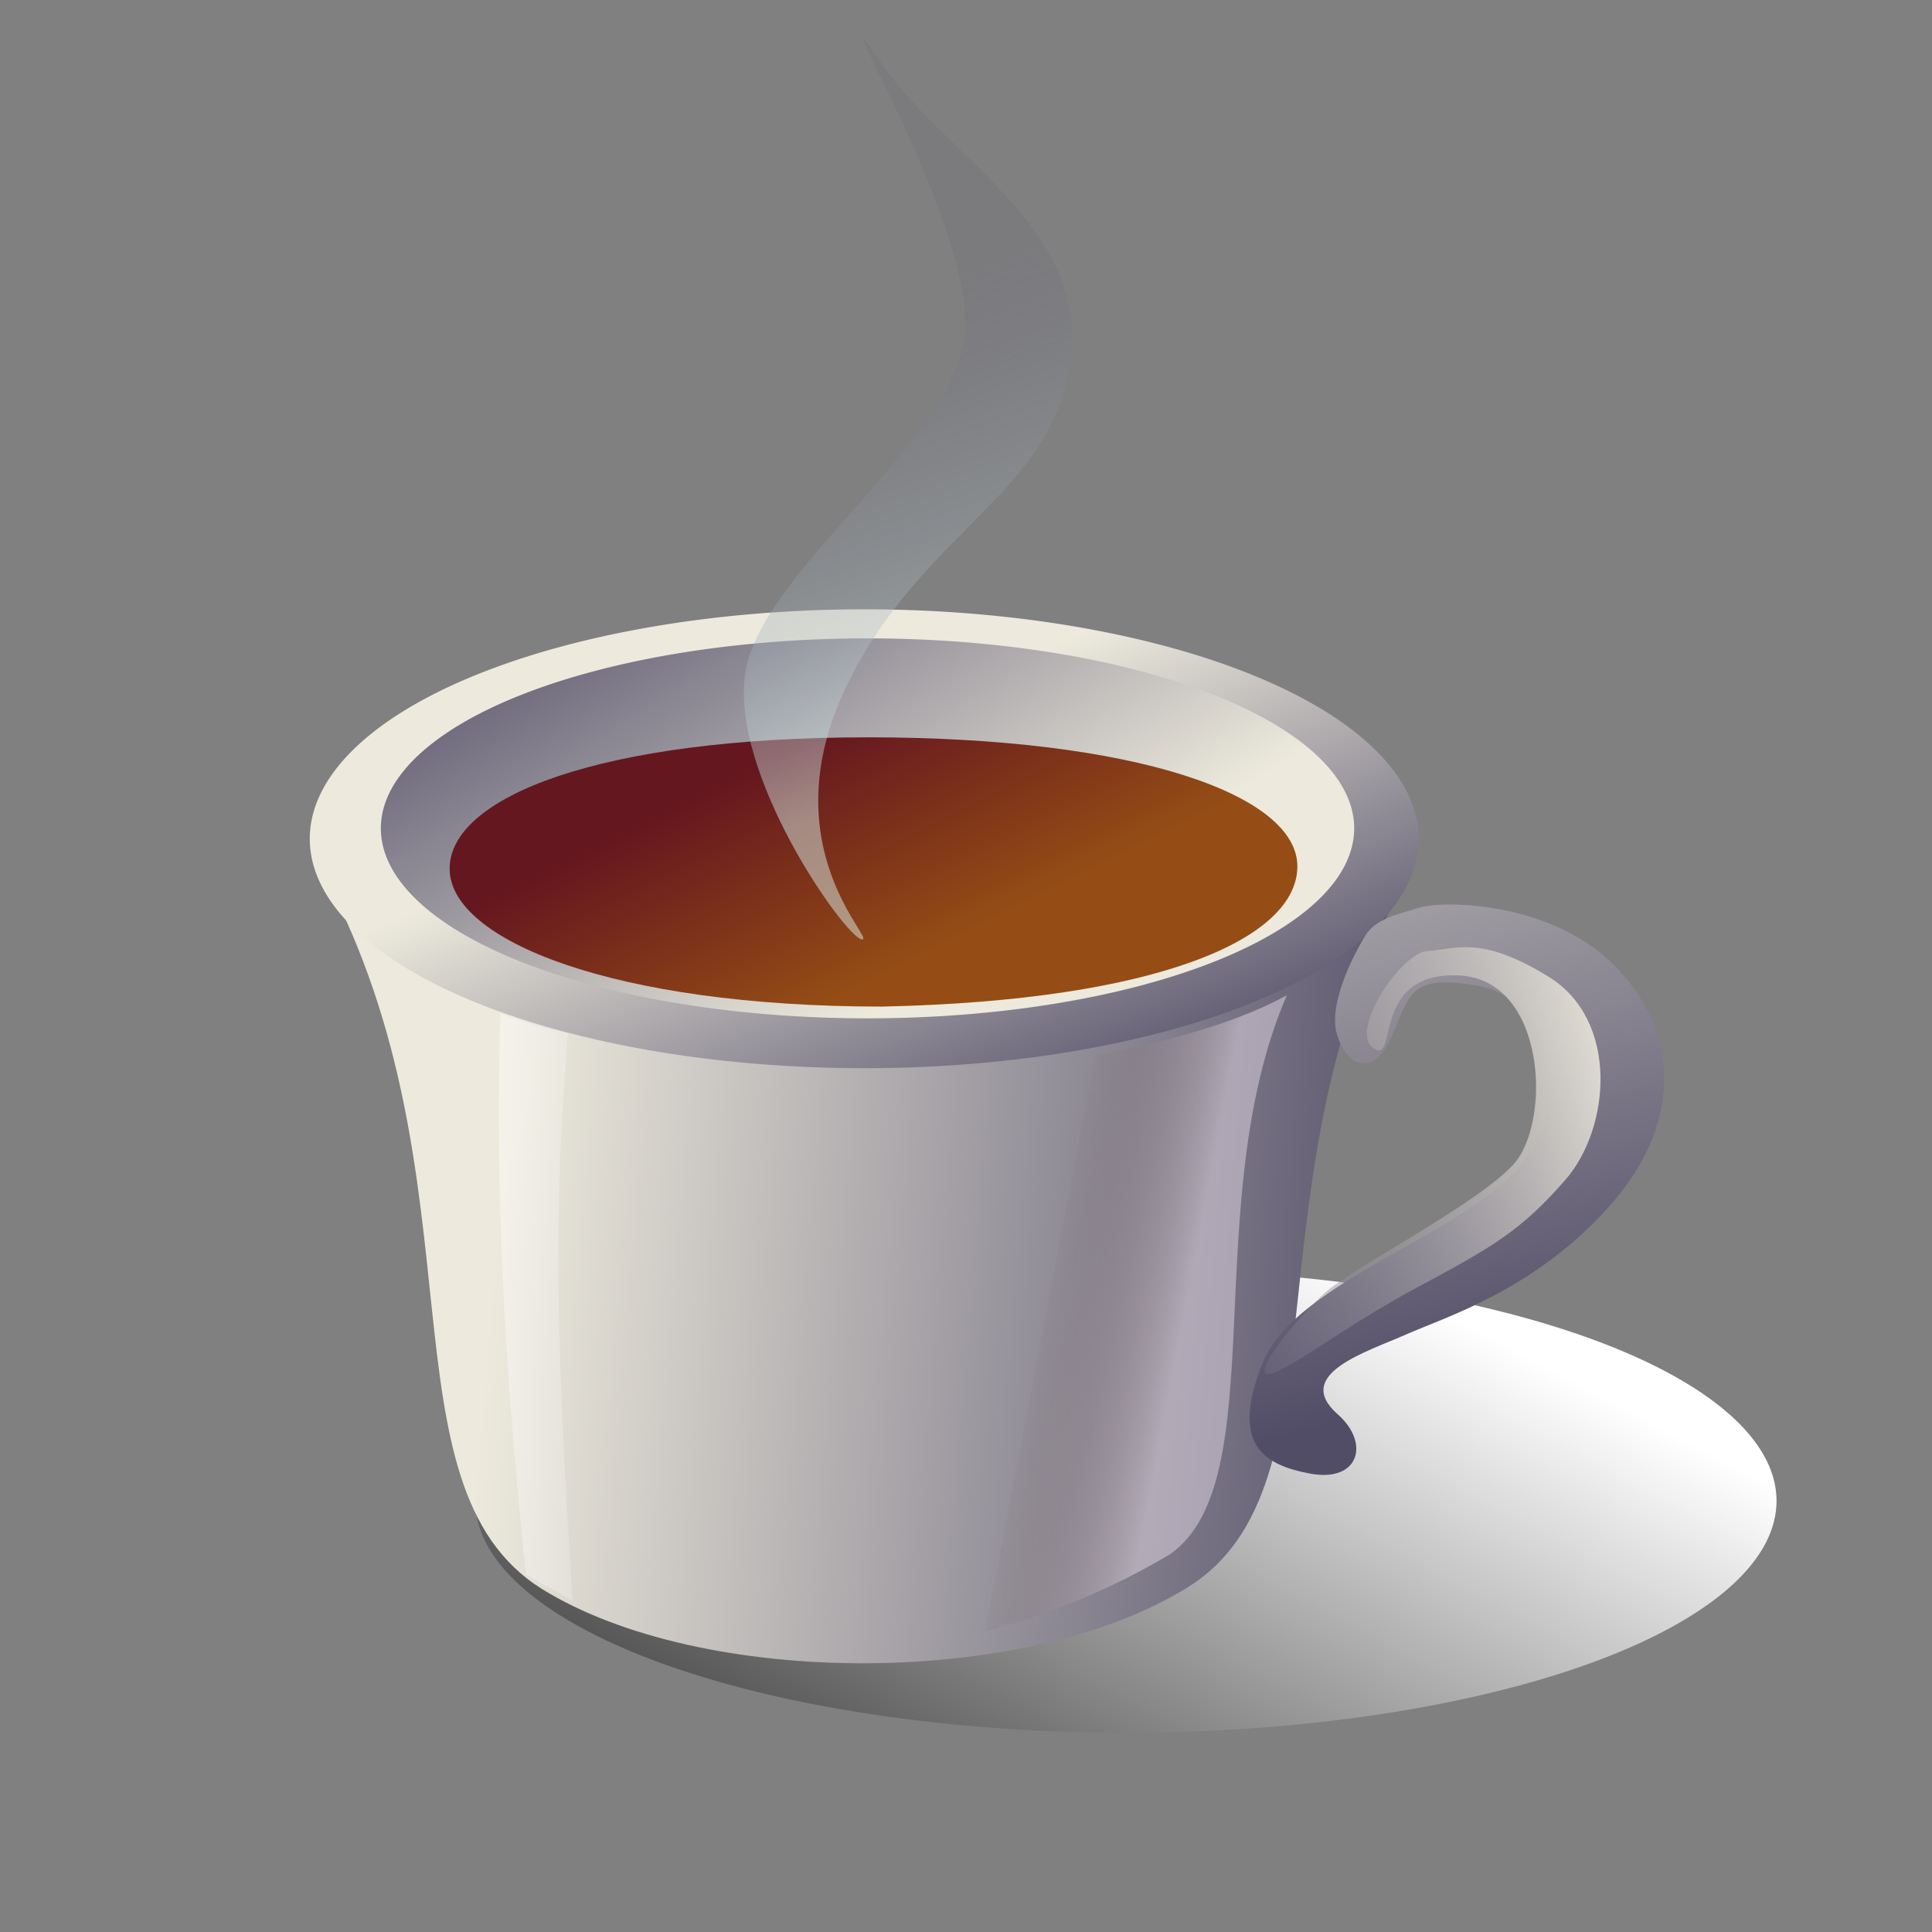 <?xml version="1.0" encoding="UTF-8" standalone="no"?>
<!-- Created with Inkscape (http://www.inkscape.org/) -->

<svg
   xmlns:dc="http://purl.org/dc/elements/1.1/"
   xmlns:cc="http://creativecommons.org/ns#"
   xmlns:rdf="http://www.w3.org/1999/02/22-rdf-syntax-ns#"
   xmlns:svg="http://www.w3.org/2000/svg"
   xmlns="http://www.w3.org/2000/svg"
   xmlns:xlink="http://www.w3.org/1999/xlink"
   xmlns:sodipodi="http://sodipodi.sourceforge.net/DTD/sodipodi-0.dtd"
   xmlns:inkscape="http://www.inkscape.org/namespaces/inkscape"
   height="96"
   id="svg1"
   version="1.0"
   width="96"
   x="0"
   y="0"
   inkscape:version="0.48.4 r9939"
   sodipodi:docname="icon-xlarge.svg"
   inkscape:export-filename="C:\Projects\Ring For Tea\images\export\icon-xl.png"
   inkscape:export-xdpi="90"
   inkscape:export-ydpi="90">
  <rect width="100%" height="100%" fill="#808080" stroke="none"/>
  <sodipodi:namedview
     pagecolor="#ffffff"
     bordercolor="#666666"
     borderopacity="1"
     objecttolerance="10"
     gridtolerance="10"
     guidetolerance="10"
     inkscape:pageopacity="0"
     inkscape:pageshadow="2"
     inkscape:window-width="1920"
     inkscape:window-height="1033"
     id="namedview50"
     showgrid="false"
     inkscape:zoom="0.84"
     inkscape:cx="372.04724"
     inkscape:cy="-121.49791"
     inkscape:window-x="-4"
     inkscape:window-y="-4"
     inkscape:window-maximized="1"
     inkscape:current-layer="svg1" />
  <defs
     id="defs3">
    <linearGradient
       id="linearGradient4057">
      <stop
         id="stop4058"
         offset="0"
         style="stop-color:#ffffff;stop-opacity:0.792;" />
      <stop
         id="stop4059"
         offset="1"
         style="stop-color:#ffffff;stop-opacity:0;" />
    </linearGradient>
    <linearGradient
       id="linearGradient2188">
      <stop
         id="stop2189"
         offset="-2.2351741e-10"
         style="stop-color:#473f45;stop-opacity:0;" />
      <stop
         id="stop2191"
         offset="0.01"
         style="stop-color:#67554f;stop-opacity:0.062;" />
      <stop
         id="stop2190"
         offset="1"
         style="stop-color:#e5dae5;stop-opacity:0.5;" />
    </linearGradient>
    <linearGradient
       id="linearGradient2814">
      <stop
         id="stop2815"
         offset="0"
         style="stop-color:#524d67;stop-opacity:0.102;" />
      <stop
         id="stop2816"
         offset="1"
         style="stop-color:#d7edea;stop-opacity:0.5;" />
    </linearGradient>
    <linearGradient
       id="linearGradient2186">
      <stop
         id="stop2187"
         offset="0"
         style="stop-color:#524d67;stop-opacity:0.104;" />
      <stop
         id="stop2188"
         offset="1"
         style="stop-color:#edeadd;stop-opacity:1;" />
    </linearGradient>
    <linearGradient
       id="linearGradient2167">
      <stop
         id="stop2168"
         offset="0"
         style="stop-color:#65171f;stop-opacity:1;" />
      <stop
         id="stop2169"
         offset="1"
         style="stop-color:#954d15;stop-opacity:1;" />
    </linearGradient>
    <linearGradient
       id="linearGradient1537">
      <stop
         id="stop1538"
         offset="0"
         style="stop-color:#524d67;stop-opacity:1;" />
      <stop
         id="stop1539"
         offset="1"
         style="stop-color:#edeadd;stop-opacity:1;" />
    </linearGradient>
    <linearGradient
       id="linearGradient1533">
      <stop
         id="stop1534"
         offset="0"
         style="stop-color:#000000;stop-opacity:1;" />
      <stop
         id="stop1535"
         offset="1"
         style="stop-color:#ffffff;stop-opacity:1;" />
    </linearGradient>
    <linearGradient
       id="linearGradient1536"
       x1="62.915"
       x2="260.66"
       xlink:href="#linearGradient1537"
       y1="293.787"
       y2="420.158"
       gradientTransform="matrix(0.2,0,0,0.078,7.895,7.505)"
       gradientUnits="userSpaceOnUse" />
    <linearGradient
       id="linearGradient1540"
       x1="283.337"
       x2="148.888"
       xlink:href="#linearGradient1537"
       y1="532.825"
       y2="399.804"
       gradientTransform="matrix(0.228,0,0,0.094,2.827,0.958)"
       gradientUnits="userSpaceOnUse" />
    <linearGradient
       id="linearGradient2170"
       x1="145.109"
       x2="218.928"
       xlink:href="#linearGradient2167"
       y1="689.122"
       y2="736.037"
       gradientTransform="matrix(0.26,0,0,0.083,-7.674,-15.272)"
       gradientUnits="userSpaceOnUse" />
    <linearGradient
       id="linearGradient2172"
       x1="461.872"
       x2="187.009"
       xlink:href="#linearGradient1537"
       y1="638.749"
       y2="621.672"
       gradientTransform="matrix(0.172,0,0,0.125,-7.674,-15.272)"
       gradientUnits="userSpaceOnUse" />
    <linearGradient
       id="linearGradient2794"
       x1="15.222"
       x2="299.752"
       xlink:href="#linearGradient1533"
       y1="621.673"
       y2="431.309"
       gradientTransform="matrix(0.268,0,0,0.095,8.868,33.441)"
       gradientUnits="userSpaceOnUse" />
    <linearGradient
       id="linearGradient3418"
       x1="682.008"
       x2="630.777"
       xlink:href="#linearGradient1537"
       y1="483.635"
       y2="207.04"
       gradientTransform="matrix(0.125,0,0,0.172,-7.674,-15.272)"
       gradientUnits="userSpaceOnUse" />
    <linearGradient
       id="linearGradient1562"
       x1="479.035"
       x2="690.976"
       xlink:href="#linearGradient2186"
       y1="496.169"
       y2="426.588"
       gradientTransform="matrix(0.13,0,0,0.165,-7.674,-15.272)"
       gradientUnits="userSpaceOnUse" />
    <linearGradient
       id="linearGradient2813"
       spreadMethod="pad"
       x1="561.939"
       x2="576.54"
       xlink:href="#linearGradient2814"
       y1="117.023"
       y2="224.816"
       gradientTransform="matrix(0.089,0,0,0.243,-7.674,-15.272)"
       gradientUnits="userSpaceOnUse" />
    <linearGradient
       id="linearGradient2187"
       x1="481.513"
       x2="533.129"
       xlink:href="#linearGradient2188"
       y1="439.123"
       y2="452.582"
       gradientTransform="matrix(0.126,0,0,0.171,-7.674,-15.272)"
       gradientUnits="userSpaceOnUse" />
    <linearGradient
       id="linearGradient4056"
       x1="425.742"
       x2="786.277"
       xlink:href="#linearGradient4057"
       y1="161.142"
       y2="235.995"
       gradientTransform="matrix(0.052,0,0,0.414,-7.674,-15.272)"
       gradientUnits="userSpaceOnUse" />
  </defs>
  <path
     d="m 88.274,74.579 a 32.329,11.517 0 1 0 -64.659,0 32.329,11.517 0 1 0 64.659,0 z"
     id="path1541"
     style="fill:url(#linearGradient2794);fill-opacity:1;fill-rule:evenodd;stroke:none"
     inkscape:connector-curvature="0" />
  <path
     d="m 16.149,43.581 c 17.917,0 35.834,0 53.751,0 -8.157,15.063 -2.782,30.216 -10.845,35.267 -8.063,5.051 -24.188,5.051 -32.156,0.089 C 18.742,73.797 24.117,58.645 16.149,43.581 z"
     id="path2171"
     style="fill:url(#linearGradient2172);fill-opacity:1;fill-rule:evenodd;stroke:none"
     inkscape:connector-curvature="0" />
  <path
     d="m 70.49,41.677 a 27.548,11.4 0 1 0 -55.097,0 27.548,11.4 0 0 0 55.097,0 z"
     id="path908"
     style="fill:url(#linearGradient1540);fill-opacity:1;fill-rule:evenodd;stroke:none"
     inkscape:connector-curvature="0" />
  <path
     d="m 67.288,41.221 a 24.182,9.44 0 1 0 -48.363,0 24.182,9.44 0 0 0 48.363,0 z"
     id="path909"
     style="fill:url(#linearGradient1536);fill-opacity:1;fill-rule:evenodd;stroke:none"
     inkscape:connector-curvature="0" />
  <path
     d="m 64.465,43.053 c 0,3.553 -6.81,6.662 -20.621,6.964 -13.348,0 -21.503,-3.296 -21.503,-6.85 0,-3.553 7.436,-6.53 20.784,-6.53 13.348,0 21.341,2.862 21.341,6.416 z"
     id="path1542"
     style="fill:url(#linearGradient2170);fill-opacity:1;fill-rule:evenodd;stroke:none"
     inkscape:connector-curvature="0" />
  <path
     d="m 70.544,45.097 c 1.257,-0.379 6.745,-0.281 9.863,3.069 3.117,3.35 3.153,7.824 -0.555,11.901 -3.708,4.077 -8.03,5.376 -9.994,6.246 -1.965,0.87 -5.641,1.973 -3.389,3.961 1.638,1.446 1.05,3.395 -1.36,2.95 -2.386,-0.44 -3.993,-1.504 -2.348,-5.543 1.645,-4.039 10.248,-6.426 12.925,-9.925 2.677,-3.498 1.132,-8.162 -2.218,-8.765 -3.461,-0.623 -3.387,0.409 -4.322,2.525 -0.877,1.985 -2.104,1.572 -2.677,0 -0.562,-1.542 0.838,-4.169 1.39,-5.051 0.501,-0.801 1.533,-1.021 2.686,-1.369 z"
     id="path2796"
     style="fill:url(#linearGradient3418);fill-opacity:1;fill-rule:evenodd;stroke:none"
     inkscape:connector-curvature="0" />
  <path
     d="m 70.929,47.251 c 1.375,-0.057 2.575,-0.837 6.015,1.279 3.52,2.165 3.085,7.519 0.838,10.096 -2.191,2.512 -3.589,3.322 -7.375,5.35 -3.738,2.002 -6.573,4.285 -7.39,4.298 -0.827,0.013 1.318,-2.677 2.793,-4.014 1.416,-1.283 7.503,-4.365 9.376,-6.383 1.922,-2.071 1.663,-9.228 -2.719,-9.41 -4.379,-0.182 -2.983,4.444 -4.205,3.633 -1.298,-0.861 1.408,-4.795 2.668,-4.847 z"
     id="path939"
     style="fill:url(#linearGradient1562);fill-opacity:1;fill-rule:evenodd;stroke:none"
     inkscape:connector-curvature="0" />
  <path
     d="M 42.812,46.676 C 41.981,46.541 36.191,38.383 37.048,33.343 37.905,28.302 47.543,21.869 47.954,16.433 48.363,11.013 40.361,-1.861 43.765,3.101 c 3.298,4.808 10.244,8.089 9.439,14.741 -0.808,6.679 -7.448,8.519 -11.171,16.314 -3.816,7.987 1.61,12.656 0.779,12.52 z"
     id="path2191"
     style="fill:url(#linearGradient2813);fill-opacity:1;fill-rule:nonzero;stroke:none"
     inkscape:connector-curvature="0" />
  <path
     d="m 63.944,49.45 c -4.46,10.317 -0.611,24.197 -5.827,27.794 -7.949,4.717 -15.682,5.057 -18.236,4.989 0.468,-9.57 1.043,-19.14 1.511,-28.71 6.33,0.238 17.301,-1.154 22.552,-4.072 z"
     id="path1562"
     style="fill:url(#linearGradient2187);fill-opacity:1;fill-rule:evenodd;stroke:none"
     inkscape:connector-curvature="0" />
  <path
     d="m 24.861,50.359 c 0.657,0.219 1.777,0.656 3.36,0.984 -0.85,9.84 -0.425,17.821 0.232,28.208 -0.773,-0.437 -1.545,-0.875 -2.318,-1.312 -1.004,-9.621 -1.545,-18.258 -1.275,-27.88 z"
     id="path2813"
     style="fill:url(#linearGradient4056);fill-opacity:1;fill-rule:evenodd;stroke:none"
     inkscape:connector-curvature="0" />
</svg>
